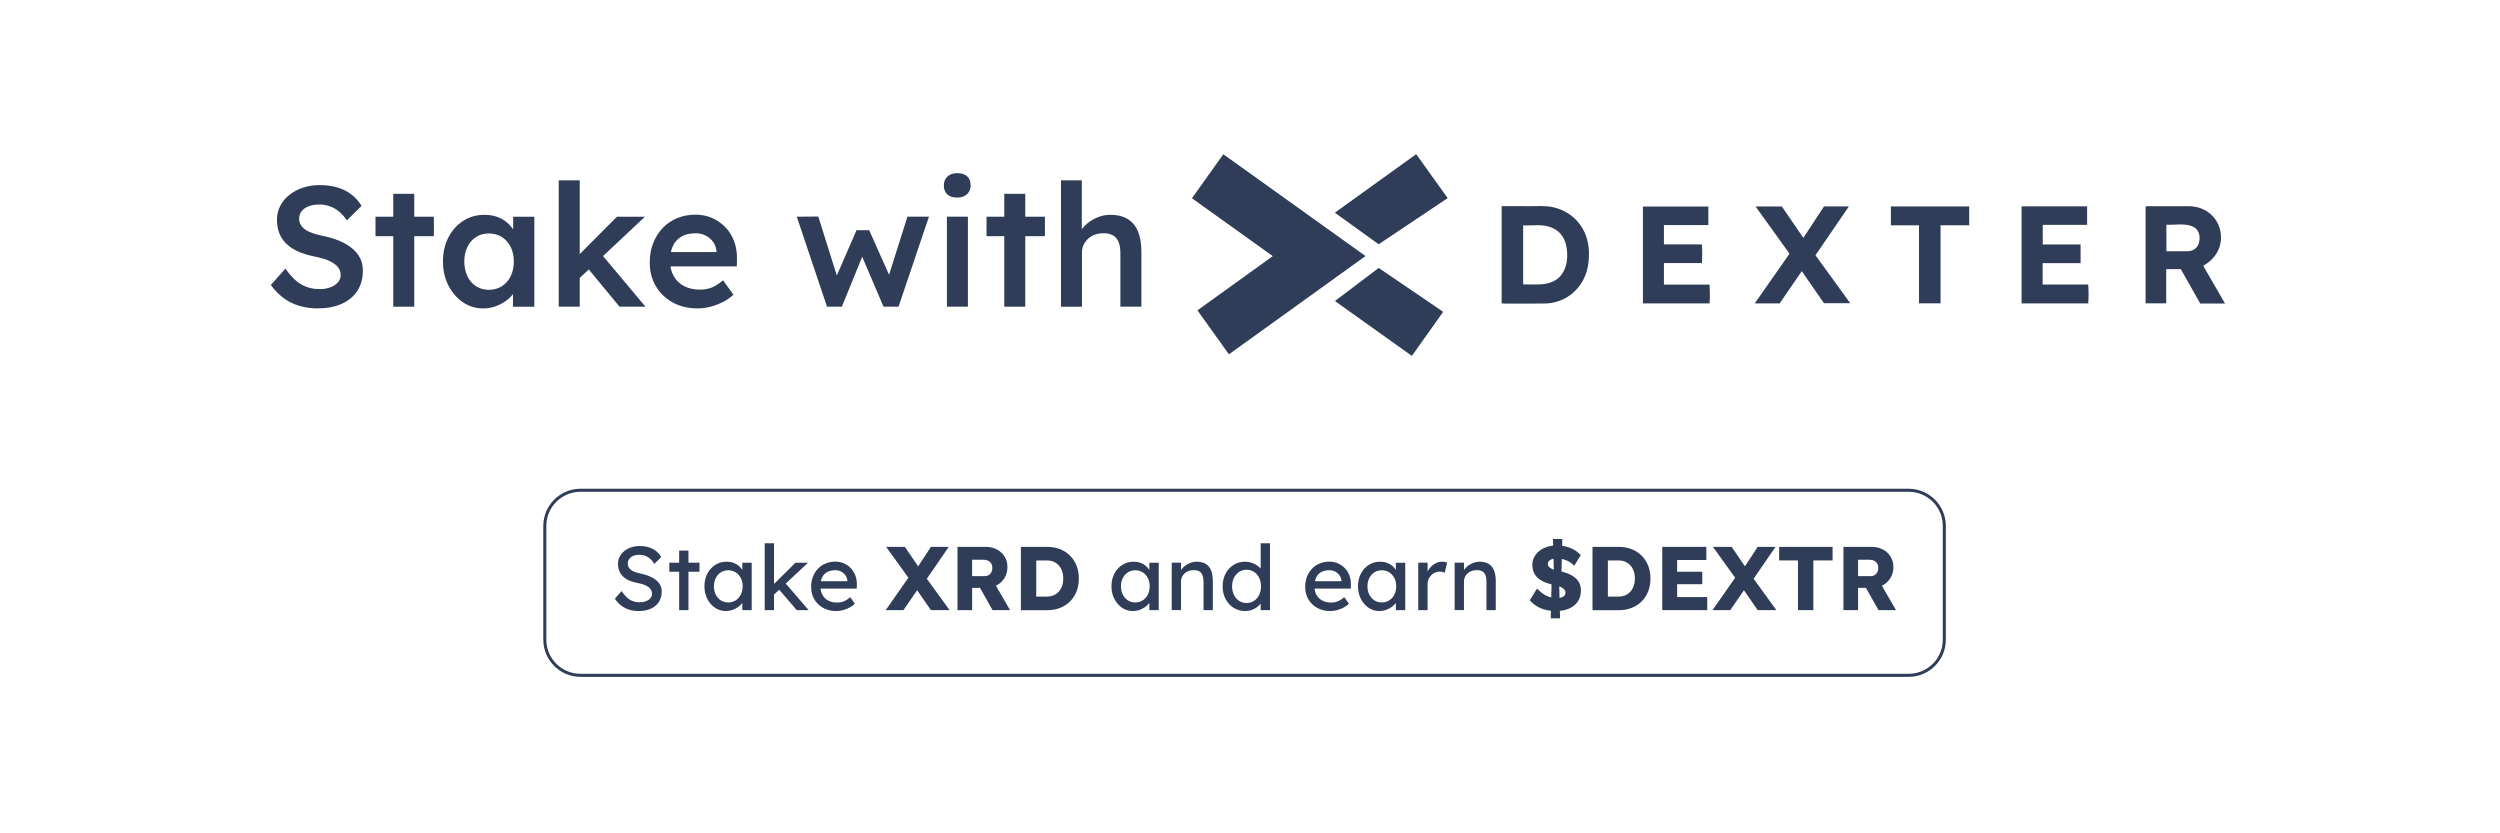 <svg width="600" height="200" viewBox="0 0 600 200" fill="none" xmlns="http://www.w3.org/2000/svg">
<path d="M294.937 85.029C292.412 81.504 289.936 78.046 287.386 74.482C293.408 70.15 299.371 65.858 305.465 61.473C298.963 56.816 292.582 52.241 286.07 47.58C288.581 44.059 291.057 40.582 293.597 37.018C304.975 45.161 316.265 53.246 327.726 61.453C316.756 69.344 305.898 77.153 294.942 85.034L294.937 85.029Z" fill="#2F3D58"/>
<path d="M360.391 49.475C362.566 49.475 364.664 49.451 366.762 49.485C368.748 49.514 370.749 49.291 372.72 49.728C377.751 50.849 381.102 54.919 381.335 60.183C381.412 61.994 381.262 63.776 380.684 65.505C379.213 69.914 375.299 72.799 370.651 72.847C367.495 72.881 364.339 72.862 361.187 72.862C360.944 72.862 360.701 72.828 360.395 72.803V49.475H360.391ZM365.557 68.258C367.349 68.224 369.03 68.389 370.705 68.151C373.449 67.763 375.255 66.122 375.881 63.485C376.139 62.397 376.192 61.29 376.085 60.188C375.852 57.721 374.871 55.686 372.477 54.652C370.263 53.695 367.922 54.181 365.557 54.098V68.263V68.258Z" fill="#2F3D58"/>
<path d="M528.059 72.853C526.475 70.051 524.941 67.331 523.392 64.588H519.891V72.799H514.938V49.612C515.263 49.398 515.603 49.48 515.923 49.48C519.021 49.476 522.124 49.471 525.223 49.48C528.86 49.485 531.822 51.612 532.74 54.866C533.692 58.255 532.351 61.562 529.243 63.5C529.107 63.583 528.981 63.684 528.792 63.825C530.511 66.802 532.22 69.759 534.007 72.853H528.063H528.059ZM519.934 60.3C521.663 60.3 523.314 60.309 524.965 60.3C526.451 60.285 527.495 59.455 527.792 58.1C528.161 56.395 527.612 54.944 526.233 54.361C524.193 53.506 522.056 54.05 519.934 53.919V60.305V60.3Z" fill="#2F3D58"/>
<path d="M330.878 58.624C327.376 56.104 323.948 53.632 320.359 51.049C326.896 46.348 333.33 41.72 339.89 37C342.406 40.516 344.892 43.983 347.442 47.547C341.891 51.257 336.423 54.914 330.878 58.624Z" fill="#2F3D58"/>
<path d="M330.886 64.307C336.039 67.813 341.152 71.294 346.363 74.839C343.857 78.37 341.4 81.827 338.85 85.416C332.712 81.036 326.628 76.699 320.383 72.246C323.933 69.561 327.376 66.958 330.882 64.307H330.886Z" fill="#2F3D58"/>
<path d="M399.352 68.312H410.283C410.4 69.871 410.395 71.318 410.293 72.813H394.297V49.562H410.006V54.011H399.342V58.663H408.438C408.583 60.207 408.54 61.596 408.472 63.135H399.347V68.307L399.352 68.312Z" fill="#2F3D58"/>
<path d="M485.185 49.523H500.908V53.967H490.259V58.677H499.34V63.15H490.235V68.292H501.176C501.282 69.88 501.287 71.322 501.176 72.808H485.18V49.523H485.185Z" fill="#2F3D58"/>
<path d="M427.106 72.822H421.133C423.974 68.762 426.717 64.843 429.485 60.886C426.78 57.122 424.105 53.403 421.332 49.552H427.64C429.291 51.965 431 54.461 432.802 57.088C434.526 54.466 436.157 51.98 437.765 49.537H443.733C441.009 53.519 438.377 57.365 435.711 61.26C438.474 65.067 441.213 68.85 444.053 72.769H437.75C436.046 70.311 434.273 67.747 432.423 65.076C430.617 67.709 428.873 70.253 427.111 72.822H427.106Z" fill="#2F3D58"/>
<path d="M460.562 54.078H453.812V49.547H472.605V54.068H465.734V72.798H460.562V54.082V54.078Z" fill="#2F3D58"/>
<path d="M76.349 74.019C74.683 74.019 73.153 73.806 71.76 73.383C70.366 72.961 69.108 72.325 67.991 71.48C66.87 70.635 65.874 69.61 65 68.406L68.482 64.472C69.822 66.332 71.133 67.614 72.415 68.323C73.697 69.032 75.144 69.387 76.761 69.387C77.689 69.387 78.539 69.241 79.301 68.955C80.064 68.668 80.666 68.27 81.103 67.765C81.54 67.26 81.758 66.677 81.758 66.022C81.758 65.555 81.671 65.128 81.491 64.73C81.311 64.337 81.044 63.977 80.69 63.666C80.335 63.351 79.898 63.059 79.379 62.788C78.859 62.516 78.272 62.282 77.616 62.088C76.96 61.899 76.237 61.719 75.445 61.554C73.945 61.253 72.629 60.85 71.512 60.345C70.39 59.84 69.448 59.213 68.686 58.461C67.918 57.708 67.36 56.863 67.005 55.921C66.651 54.979 66.471 53.906 66.471 52.702C66.471 51.497 66.739 50.395 67.273 49.38C67.807 48.37 68.535 47.496 69.468 46.758C70.395 46.02 71.478 45.447 72.707 45.039C73.935 44.631 75.261 44.422 76.684 44.422C78.296 44.422 79.738 44.611 81.005 44.995C82.278 45.379 83.395 45.947 84.366 46.694C85.337 47.447 86.133 48.355 86.765 49.419L83.239 52.901C82.691 52.056 82.079 51.352 81.394 50.788C80.709 50.23 79.971 49.802 79.18 49.516C78.388 49.229 77.553 49.084 76.679 49.084C75.693 49.084 74.838 49.22 74.115 49.492C73.391 49.764 72.823 50.152 72.415 50.662C72.007 51.167 71.799 51.774 71.799 52.488C71.799 53.036 71.92 53.517 72.168 53.945C72.415 54.367 72.76 54.746 73.212 55.071C73.663 55.397 74.241 55.688 74.955 55.931C75.664 56.178 76.47 56.397 77.373 56.586C78.874 56.887 80.229 57.29 81.433 57.795C82.637 58.3 83.657 58.903 84.507 59.597C85.352 60.291 85.998 61.088 86.435 61.977C86.872 62.865 87.09 63.856 87.09 64.948C87.09 66.832 86.643 68.454 85.76 69.804C84.871 71.159 83.623 72.194 82.011 72.917C80.398 73.641 78.514 74.005 76.353 74.005L76.349 74.019Z" fill="#2F3D58"/>
<path d="M90.117 56.682V52.011H104.132V56.682H90.117ZM94.381 73.606V46.514H99.421V73.606H94.381Z" fill="#2F3D58"/>
<path d="M115.942 74.02C114.165 74.02 112.553 73.529 111.105 72.543C109.658 71.558 108.498 70.222 107.624 68.528C106.75 66.833 106.312 64.905 106.312 62.749C106.312 60.593 106.75 58.665 107.624 56.97C108.498 55.275 109.687 53.95 111.188 52.993C112.688 52.036 114.383 51.56 116.272 51.56C117.365 51.56 118.36 51.716 119.264 52.032C120.167 52.347 120.958 52.789 121.638 53.362C122.323 53.935 122.886 54.591 123.338 55.329C123.789 56.067 124.095 56.858 124.26 57.708L123.153 57.422V52.012H128.238V73.612H123.114V68.45L124.304 68.246C124.115 68.984 123.765 69.703 123.26 70.397C122.755 71.096 122.129 71.708 121.376 72.243C120.623 72.777 119.793 73.204 118.875 73.534C117.957 73.864 116.981 74.025 115.942 74.025V74.02ZM117.336 69.552C118.511 69.552 119.55 69.266 120.448 68.693C121.347 68.12 122.051 67.318 122.561 66.294C123.066 65.269 123.318 64.089 123.318 62.749C123.318 61.409 123.066 60.277 122.561 59.267C122.056 58.257 121.352 57.465 120.448 56.888C119.545 56.31 118.506 56.028 117.336 56.028C116.165 56.028 115.131 56.315 114.242 56.888C113.354 57.461 112.664 58.252 112.174 59.267C111.683 60.277 111.436 61.438 111.436 62.749C111.436 64.06 111.683 65.269 112.174 66.294C112.664 67.318 113.354 68.12 114.242 68.693C115.131 69.266 116.161 69.552 117.336 69.552Z" fill="#2F3D58"/>
<path d="M134.094 73.606V43.275H139.134V73.606H134.094ZM138.809 67.012L137.823 62.297L148.069 52.011H154.79L138.804 67.012H138.809ZM148.686 73.606L140.737 63.977L144.301 60.942L154.916 73.606H148.686Z" fill="#2F3D58"/>
<path d="M167.461 74.019C165.193 74.019 163.192 73.543 161.454 72.586C159.72 71.629 158.366 70.323 157.394 68.672C156.423 67.021 155.938 65.127 155.938 62.995C155.938 61.301 156.209 59.756 156.758 58.363C157.302 56.969 158.064 55.76 159.031 54.735C160.002 53.711 161.163 52.919 162.513 52.356C163.867 51.797 165.349 51.516 166.961 51.516C168.379 51.516 169.704 51.788 170.938 52.336C172.166 52.885 173.235 53.628 174.133 54.57C175.031 55.512 175.726 56.634 176.202 57.931C176.678 59.227 176.906 60.64 176.877 62.175L176.838 63.937H159.337L158.395 60.495H172.618L171.962 61.189V60.286C171.88 59.441 171.608 58.693 171.142 58.052C170.676 57.411 170.083 56.906 169.36 56.537C168.636 56.168 167.835 55.983 166.961 55.983C165.62 55.983 164.494 56.245 163.581 56.76C162.663 57.28 161.974 58.023 161.512 58.994C161.046 59.965 160.818 61.174 160.818 62.621C160.818 64.069 161.109 65.229 161.697 66.268C162.284 67.308 163.115 68.104 164.198 68.667C165.276 69.226 166.538 69.507 167.99 69.507C169 69.507 169.928 69.342 170.778 69.017C171.623 68.687 172.54 68.104 173.526 67.254L176.027 70.736C175.289 71.421 174.449 71.998 173.507 72.479C172.565 72.955 171.574 73.334 170.535 73.606C169.496 73.878 168.471 74.014 167.461 74.014V74.019Z" fill="#2F3D58"/>
<path d="M198.482 73.605L191.227 52.006L196.389 51.967L201.225 67.375L200.322 67.293L205.566 55.245H208.602L213.972 67.293L212.909 67.414L217.784 52.006H222.946L215.652 73.605H212.044L206.513 60.654L207.29 60.737L202.046 73.605H198.482Z" fill="#2F3D58"/>
<path d="M229.719 47.418C228.709 47.418 227.922 47.165 227.364 46.66C226.805 46.155 226.523 45.437 226.523 44.509C226.523 43.635 226.81 42.926 227.383 42.377C227.956 41.833 228.738 41.557 229.719 41.557C230.758 41.557 231.554 41.809 232.118 42.314C232.676 42.819 232.958 43.553 232.958 44.509C232.958 45.354 232.671 46.053 232.098 46.597C231.525 47.146 230.734 47.418 229.719 47.418ZM227.257 73.607V52.007H232.297V73.607H227.257Z" fill="#2F3D58"/>
<path d="M236.766 56.682V52.011H250.78V56.682H236.766ZM241.024 73.606V46.514H246.065V73.606H241.024Z" fill="#2F3D58"/>
<path d="M254.633 73.606V43.275H259.635V56.43L258.692 56.921C258.964 55.935 259.499 55.042 260.29 54.236C261.082 53.429 262.024 52.779 263.116 52.288C264.209 51.798 265.331 51.55 266.477 51.55C268.118 51.55 269.487 51.875 270.595 52.536C271.702 53.191 272.537 54.177 273.096 55.488C273.654 56.8 273.936 58.441 273.936 60.407V73.606H268.895V60.777C268.895 59.684 268.744 58.776 268.443 58.052C268.142 57.329 267.676 56.795 267.05 56.455C266.423 56.115 265.656 55.955 264.753 55.984C264.015 55.984 263.34 56.1 262.723 56.333C262.106 56.566 261.577 56.892 261.125 57.319C260.674 57.742 260.319 58.227 260.062 58.776C259.8 59.325 259.673 59.922 259.673 60.578V73.611H254.633V73.606Z" fill="#2F3D58"/>
<path d="M458.087 162.443H139.306C134.392 162.443 130.391 158.441 130.391 153.527V126.217C130.391 121.302 134.392 117.301 139.306 117.301H458.087C463.001 117.301 467.002 121.302 467.002 126.217V153.527C467.002 158.441 463.001 162.443 458.087 162.443ZM139.306 118.029C134.79 118.029 131.119 121.7 131.119 126.217V153.527C131.119 158.043 134.79 161.714 139.306 161.714H458.087C462.603 161.714 466.274 158.043 466.274 153.527V126.217C466.274 121.7 462.603 118.029 458.087 118.029H139.306Z" fill="#2F3D58"/>
<path d="M153.296 146.65C152.47 146.65 151.708 146.543 151.008 146.325C150.304 146.106 149.673 145.781 149.1 145.339C148.527 144.897 148.017 144.353 147.57 143.703L149.173 141.857C149.882 142.867 150.562 143.572 151.212 143.96C151.863 144.349 152.635 144.548 153.534 144.548C154.082 144.548 154.582 144.46 155.029 144.285C155.476 144.111 155.83 143.873 156.093 143.572C156.355 143.271 156.481 142.921 156.481 142.532C156.481 142.27 156.437 142.027 156.35 141.794C156.263 141.561 156.132 141.352 155.947 141.168C155.767 140.978 155.534 140.809 155.253 140.648C154.971 140.488 154.641 140.347 154.267 140.226C153.888 140.104 153.456 139.998 152.965 139.91C152.184 139.75 151.504 139.541 150.926 139.284C150.348 139.021 149.862 138.696 149.474 138.308C149.085 137.919 148.794 137.472 148.605 136.972C148.415 136.472 148.323 135.914 148.323 135.292C148.323 134.67 148.459 134.122 148.726 133.602C148.993 133.083 149.362 132.631 149.833 132.247C150.304 131.864 150.858 131.567 151.494 131.359C152.13 131.15 152.815 131.043 153.553 131.043C154.335 131.043 155.049 131.145 155.699 131.344C156.35 131.543 156.928 131.849 157.433 132.242C157.938 132.641 158.36 133.126 158.691 133.704L157.044 135.331C156.753 134.855 156.428 134.452 156.068 134.127C155.704 133.801 155.311 133.554 154.874 133.388C154.442 133.223 153.975 133.141 153.485 133.141C152.922 133.141 152.431 133.228 152.009 133.403C151.591 133.578 151.261 133.821 151.023 134.131C150.785 134.442 150.664 134.806 150.664 135.224C150.664 135.53 150.722 135.807 150.838 136.059C150.955 136.312 151.13 136.535 151.368 136.729C151.606 136.924 151.926 137.098 152.334 137.249C152.737 137.4 153.223 137.536 153.786 137.652C154.582 137.827 155.291 138.045 155.913 138.312C156.535 138.58 157.064 138.895 157.496 139.255C157.928 139.614 158.258 140.022 158.482 140.469C158.705 140.915 158.817 141.401 158.817 141.921C158.817 142.892 158.594 143.727 158.147 144.436C157.7 145.145 157.064 145.689 156.238 146.072C155.413 146.456 154.432 146.645 153.291 146.645L153.296 146.65Z" fill="#2F3D58"/>
<path d="M160.633 137.215V135.045H167.878V137.215H160.633ZM162.998 146.432V132.141H165.231V146.432H162.998Z" fill="#2F3D58"/>
<path d="M174.181 146.651C173.239 146.651 172.384 146.388 171.612 145.869C170.84 145.349 170.218 144.64 169.757 143.742C169.296 142.843 169.062 141.833 169.062 140.707C169.062 139.58 169.296 138.551 169.767 137.657C170.238 136.769 170.874 136.069 171.675 135.564C172.476 135.059 173.38 134.807 174.375 134.807C174.967 134.807 175.511 134.894 176.002 135.069C176.492 135.244 176.924 135.487 177.294 135.797C177.663 136.108 177.964 136.467 178.206 136.87C178.444 137.274 178.595 137.711 178.653 138.172L178.153 137.997V135.049H180.406V146.437H178.153V143.727L178.673 143.577C178.585 143.965 178.41 144.349 178.143 144.713C177.876 145.082 177.536 145.412 177.124 145.699C176.711 145.985 176.254 146.218 175.759 146.393C175.259 146.568 174.734 146.655 174.186 146.655L174.181 146.651ZM174.768 144.587C175.448 144.587 176.046 144.422 176.57 144.087C177.094 143.752 177.497 143.295 177.794 142.707C178.09 142.12 178.24 141.455 178.24 140.702C178.24 139.949 178.09 139.308 177.794 138.73C177.497 138.152 177.09 137.696 176.57 137.366C176.05 137.036 175.448 136.866 174.768 136.866C174.089 136.866 173.516 137.031 173.001 137.366C172.486 137.701 172.083 138.152 171.787 138.73C171.491 139.308 171.34 139.969 171.34 140.702C171.34 141.435 171.486 142.125 171.787 142.707C172.083 143.295 172.486 143.752 173.001 144.087C173.516 144.417 174.103 144.587 174.768 144.587Z" fill="#2F3D58"/>
<path d="M183.531 146.432V130.383H185.765V146.432H183.531ZM185.571 142.877L185.464 140.449L190.908 135.049H193.923L185.571 142.877ZM191.209 146.432L186.916 141.421L188.499 139.969L194.074 146.432H191.209Z" fill="#2F3D58"/>
<path d="M200.684 146.65C199.513 146.65 198.474 146.403 197.571 145.903C196.668 145.402 195.959 144.723 195.444 143.853C194.929 142.984 194.672 141.989 194.672 140.862C194.672 139.964 194.818 139.148 195.104 138.41C195.391 137.672 195.794 137.031 196.308 136.492C196.823 135.948 197.435 135.53 198.154 135.234C198.867 134.938 199.644 134.787 200.485 134.787C201.223 134.787 201.907 134.928 202.544 135.21C203.18 135.491 203.733 135.88 204.204 136.37C204.675 136.861 205.035 137.443 205.287 138.118C205.54 138.793 205.661 139.527 205.647 140.318L205.627 141.27H196.323L195.823 139.493H203.694L203.369 139.862V139.342C203.325 138.866 203.165 138.439 202.893 138.065C202.616 137.691 202.272 137.395 201.854 137.176C201.436 136.958 200.98 136.851 200.489 136.851C199.708 136.851 199.052 137.001 198.518 137.298C197.984 137.594 197.576 138.026 197.304 138.599C197.027 139.172 196.891 139.876 196.891 140.711C196.891 141.508 197.056 142.197 197.391 142.785C197.721 143.373 198.193 143.824 198.8 144.14C199.407 144.46 200.106 144.616 200.902 144.616C201.465 144.616 201.99 144.524 202.476 144.334C202.961 144.145 203.486 143.805 204.049 143.314L205.176 144.897C204.831 145.242 204.403 145.548 203.908 145.81C203.413 146.073 202.883 146.277 202.325 146.427C201.767 146.578 201.223 146.655 200.689 146.655L200.684 146.65Z" fill="#2F3D58"/>
<path d="M212.567 146.432L218.356 138.167L221.328 139.881L216.836 146.432H212.562H212.567ZM223.416 146.432L218.71 139.624L212.679 131.252H217.171L221.77 137.978L227.908 146.437H223.416V146.432ZM222.114 139.381L219.167 137.735L223.416 131.252H227.689L222.114 139.386V139.381Z" fill="#2F3D58"/>
<path d="M229.797 146.432V131.252H236.629C237.596 131.252 238.475 131.461 239.266 131.878C240.053 132.296 240.674 132.874 241.121 133.602C241.568 134.331 241.791 135.161 241.791 136.084C241.791 137.006 241.568 137.895 241.121 138.653C240.674 139.41 240.058 140.007 239.276 140.44C238.494 140.872 237.615 141.09 236.629 141.09H233.313V146.427H229.797V146.432ZM233.308 138.279H236.299C236.673 138.279 237.003 138.196 237.285 138.031C237.567 137.866 237.785 137.628 237.936 137.327C238.086 137.021 238.164 136.676 238.164 136.288C238.164 135.899 238.076 135.554 237.902 135.258C237.727 134.962 237.479 134.734 237.154 134.573C236.828 134.413 236.435 134.336 235.974 134.336H233.308V138.284V138.279ZM238.212 146.432L234.352 139.58L238.125 139.036L242.418 146.432H238.212Z" fill="#2F3D58"/>
<path d="M245.016 146.432V131.252H251.372C252.484 131.252 253.504 131.436 254.432 131.806C255.359 132.175 256.155 132.699 256.83 133.379C257.505 134.059 258.02 134.86 258.379 135.787C258.739 136.715 258.923 137.73 258.923 138.847C258.923 139.964 258.744 140.983 258.379 141.916C258.02 142.848 257.501 143.649 256.83 144.324C256.16 144.999 255.359 145.519 254.432 145.888C253.504 146.257 252.489 146.442 251.372 146.442H245.016V146.432ZM248.701 143.917L248.201 143.178H251.26C251.868 143.178 252.411 143.072 252.887 142.863C253.363 142.654 253.771 142.363 254.111 141.984C254.451 141.61 254.713 141.153 254.903 140.619C255.092 140.085 255.184 139.493 255.184 138.842C255.184 138.191 255.092 137.599 254.903 137.065C254.713 136.53 254.451 136.074 254.111 135.7C253.771 135.326 253.363 135.03 252.887 134.821C252.411 134.612 251.868 134.505 251.26 134.505H248.138L248.701 133.811V143.917Z" fill="#2F3D58"/>
<path d="M271.868 146.651C270.926 146.651 270.072 146.388 269.299 145.869C268.527 145.349 267.906 144.64 267.444 143.742C266.983 142.843 266.75 141.833 266.75 140.707C266.75 139.58 266.983 138.551 267.454 137.657C267.925 136.769 268.561 136.069 269.363 135.564C270.164 135.059 271.067 134.807 272.063 134.807C272.655 134.807 273.199 134.894 273.689 135.069C274.18 135.244 274.612 135.487 274.981 135.797C275.35 136.108 275.651 136.467 275.894 136.87C276.132 137.274 276.282 137.711 276.341 138.172L275.841 137.997V135.049H278.094V146.437H275.841V143.727L276.36 143.577C276.273 143.965 276.098 144.349 275.831 144.713C275.564 145.082 275.224 145.412 274.811 145.699C274.398 145.985 273.942 146.218 273.447 146.393C272.946 146.568 272.422 146.655 271.873 146.655L271.868 146.651ZM272.456 144.587C273.136 144.587 273.733 144.422 274.257 144.087C274.782 143.752 275.185 143.295 275.481 142.707C275.777 142.12 275.928 141.455 275.928 140.702C275.928 139.949 275.777 139.308 275.481 138.73C275.185 138.152 274.777 137.696 274.257 137.366C273.738 137.036 273.136 136.866 272.456 136.866C271.776 136.866 271.203 137.031 270.688 137.366C270.174 137.701 269.77 138.152 269.474 138.73C269.178 139.308 269.027 139.969 269.027 140.702C269.027 141.435 269.173 142.125 269.474 142.707C269.77 143.295 270.174 143.752 270.688 144.087C271.203 144.417 271.791 144.587 272.456 144.587Z" fill="#2F3D58"/>
<path d="M281.211 146.432V135.045H283.445V137.385L283.056 137.647C283.202 137.142 283.484 136.676 283.901 136.249C284.319 135.822 284.819 135.477 285.397 135.21C285.975 134.943 286.567 134.807 287.174 134.807C288.043 134.807 288.762 134.977 289.345 135.317C289.923 135.656 290.355 136.171 290.646 136.866C290.938 137.56 291.078 138.434 291.078 139.488V146.427H288.845V139.638C288.845 138.988 288.757 138.449 288.582 138.021C288.408 137.594 288.141 137.283 287.781 137.089C287.422 136.895 286.97 136.812 286.436 136.841C286.004 136.841 285.606 136.909 285.241 137.045C284.877 137.181 284.566 137.376 284.299 137.618C284.032 137.866 283.823 138.148 283.673 138.473C283.522 138.798 283.445 139.148 283.445 139.527V146.422H281.211V146.432Z" fill="#2F3D58"/>
<path d="M298.873 146.651C297.834 146.651 296.902 146.393 296.086 145.883C295.27 145.369 294.624 144.669 294.144 143.781C293.668 142.892 293.43 141.877 293.43 140.731C293.43 139.585 293.663 138.575 294.134 137.681C294.605 136.793 295.241 136.094 296.052 135.579C296.863 135.064 297.781 134.807 298.805 134.807C299.369 134.807 299.913 134.899 300.442 135.079C300.971 135.258 301.442 135.506 301.865 135.817C302.282 136.128 302.612 136.467 302.85 136.837C303.088 137.206 303.21 137.579 303.21 137.953L302.559 137.997V130.383H304.793V146.432H302.559V143.722H302.991C302.991 144.067 302.875 144.412 302.646 144.752C302.413 145.092 302.107 145.407 301.724 145.694C301.34 145.985 300.898 146.214 300.403 146.388C299.903 146.563 299.393 146.651 298.873 146.651ZM299.174 144.718C299.854 144.718 300.452 144.543 300.976 144.198C301.496 143.854 301.903 143.378 302.2 142.78C302.496 142.183 302.646 141.498 302.646 140.731C302.646 139.964 302.496 139.284 302.2 138.682C301.903 138.08 301.496 137.609 300.976 137.259C300.456 136.914 299.854 136.739 299.174 136.739C298.495 136.739 297.897 136.914 297.373 137.259C296.853 137.604 296.445 138.08 296.149 138.682C295.853 139.284 295.702 139.964 295.702 140.731C295.702 141.498 295.853 142.183 296.149 142.78C296.445 143.378 296.853 143.854 297.373 144.198C297.892 144.543 298.495 144.718 299.174 144.718Z" fill="#2F3D58"/>
<path d="M319.254 146.65C318.084 146.65 317.044 146.403 316.141 145.903C315.238 145.402 314.529 144.723 314.014 143.853C313.5 142.984 313.242 141.989 313.242 140.862C313.242 139.964 313.388 139.148 313.674 138.41C313.961 137.672 314.364 137.031 314.879 136.492C315.393 135.948 316.005 135.53 316.724 135.234C317.438 134.938 318.215 134.787 319.055 134.787C319.793 134.787 320.478 134.928 321.114 135.21C321.75 135.491 322.304 135.88 322.775 136.37C323.246 136.861 323.605 137.443 323.858 138.118C324.11 138.793 324.231 139.527 324.217 140.318L324.197 141.27H314.893L314.393 139.493H322.265L321.939 139.862V139.342C321.896 138.866 321.735 138.439 321.463 138.065C321.187 137.691 320.842 137.395 320.424 137.176C320.007 136.958 319.55 136.851 319.06 136.851C318.278 136.851 317.622 137.001 317.088 137.298C316.554 137.594 316.146 138.026 315.874 138.599C315.597 139.172 315.461 139.876 315.461 140.711C315.461 141.508 315.627 142.197 315.962 142.785C316.292 143.373 316.763 143.824 317.37 144.14C317.977 144.46 318.676 144.616 319.473 144.616C320.036 144.616 320.56 144.524 321.046 144.334C321.531 144.145 322.056 143.805 322.619 143.314L323.746 144.897C323.401 145.242 322.974 145.548 322.478 145.81C321.983 146.073 321.454 146.277 320.895 146.427C320.337 146.578 319.793 146.655 319.259 146.655L319.254 146.65Z" fill="#2F3D58"/>
<path d="M331.032 146.651C330.09 146.651 329.236 146.388 328.463 145.869C327.691 145.349 327.07 144.64 326.608 143.742C326.147 142.843 325.914 141.833 325.914 140.707C325.914 139.58 326.147 138.551 326.618 137.657C327.089 136.769 327.725 136.069 328.527 135.564C329.328 135.059 330.231 134.807 331.227 134.807C331.819 134.807 332.363 134.894 332.853 135.069C333.344 135.244 333.776 135.487 334.145 135.797C334.514 136.108 334.815 136.467 335.058 136.87C335.296 137.274 335.446 137.711 335.505 138.172L335.005 137.997V135.049H337.258V146.437H335.005V143.727L335.524 143.577C335.437 143.965 335.262 144.349 334.995 144.713C334.728 145.082 334.388 145.412 333.975 145.699C333.562 145.985 333.106 146.218 332.611 146.393C332.11 146.568 331.586 146.655 331.037 146.655L331.032 146.651ZM331.62 144.587C332.3 144.587 332.897 144.422 333.421 144.087C333.946 143.752 334.349 143.295 334.645 142.707C334.941 142.12 335.092 141.455 335.092 140.702C335.092 139.949 334.941 139.308 334.645 138.73C334.349 138.152 333.941 137.696 333.421 137.366C332.902 137.036 332.3 136.866 331.62 136.866C330.94 136.866 330.367 137.031 329.852 137.366C329.338 137.701 328.935 138.152 328.638 138.73C328.342 139.308 328.192 139.969 328.192 140.702C328.192 141.435 328.337 142.125 328.638 142.707C328.935 143.295 329.338 143.752 329.852 144.087C330.367 144.417 330.955 144.587 331.62 144.587Z" fill="#2F3D58"/>
<path d="M340.377 146.432V135.045H342.63V138.624L342.412 137.754C342.572 137.206 342.844 136.705 343.223 136.259C343.606 135.812 344.048 135.457 344.543 135.195C345.044 134.933 345.558 134.807 346.092 134.807C346.34 134.807 346.573 134.826 346.797 134.87C347.02 134.913 347.2 134.962 347.326 135.02L346.738 137.448C346.564 137.375 346.374 137.312 346.165 137.264C345.957 137.215 345.748 137.186 345.549 137.186C345.16 137.186 344.786 137.264 344.432 137.414C344.077 137.565 343.766 137.779 343.499 138.046C343.232 138.313 343.019 138.624 342.858 138.978C342.698 139.332 342.62 139.721 342.62 140.139V146.427H340.367L340.377 146.432Z" fill="#2F3D58"/>
<path d="M349.117 146.432V135.045H351.351V137.385L350.962 137.647C351.108 137.142 351.39 136.676 351.807 136.249C352.225 135.822 352.725 135.477 353.303 135.21C353.881 134.943 354.473 134.807 355.08 134.807C355.95 134.807 356.668 134.977 357.251 135.317C357.829 135.656 358.261 136.171 358.552 136.866C358.844 137.56 358.985 138.434 358.985 139.488V146.427H356.751V139.638C356.751 138.988 356.663 138.449 356.489 138.021C356.314 137.594 356.047 137.283 355.687 137.089C355.328 136.895 354.876 136.812 354.342 136.841C353.91 136.841 353.512 136.909 353.148 137.045C352.783 137.181 352.473 137.376 352.206 137.618C351.939 137.866 351.73 138.148 351.579 138.473C351.429 138.798 351.351 139.148 351.351 139.527V146.422H349.117V146.432Z" fill="#2F3D58"/>
<path d="M373.481 146.652C372.063 146.652 370.839 146.433 369.805 145.991C368.77 145.549 367.887 144.913 367.148 144.073L368.882 141.252C369.693 142.092 370.48 142.684 371.247 143.029C372.014 143.374 372.815 143.549 373.656 143.549C374.044 143.549 374.399 143.5 374.719 143.398C375.035 143.296 375.282 143.15 375.457 142.951C375.632 142.757 375.719 142.514 375.719 142.223C375.719 142.004 375.666 141.81 375.559 141.635C375.452 141.461 375.302 141.31 375.112 141.179C374.923 141.048 374.7 140.931 374.442 140.82C374.18 140.713 373.908 140.616 373.617 140.538C373.325 140.46 373.029 140.392 372.728 140.334C371.601 140.086 370.669 139.756 369.941 139.338C369.212 138.921 368.664 138.396 368.304 137.765C367.945 137.134 367.76 136.396 367.76 135.541C367.76 134.861 367.916 134.235 368.226 133.667C368.537 133.094 368.955 132.603 369.484 132.19C370.014 131.778 370.621 131.462 371.315 131.239C372.009 131.015 372.733 130.903 373.486 130.903C374.714 130.903 375.812 131.093 376.783 131.467C377.749 131.841 378.618 132.428 379.386 133.225L377.822 135.784C377.244 135.191 376.593 134.749 375.87 134.463C375.146 134.172 374.389 134.031 373.592 134.031C373.16 134.031 372.786 134.084 372.476 134.191C372.165 134.298 371.922 134.453 371.747 134.648C371.572 134.842 371.485 135.08 371.485 135.352C371.485 135.599 371.558 135.808 371.703 135.978C371.849 136.153 372.043 136.308 372.291 136.444C372.539 136.58 372.82 136.697 373.136 136.789C373.456 136.881 373.787 136.959 374.131 137.017C374.928 137.178 375.647 137.386 376.288 137.649C376.929 137.911 377.487 138.226 377.958 138.6C378.429 138.974 378.788 139.421 379.041 139.936C379.293 140.45 379.42 141.048 379.42 141.723C379.42 142.777 379.162 143.67 378.652 144.403C378.138 145.132 377.438 145.69 376.55 146.074C375.661 146.457 374.636 146.647 373.481 146.647V146.652ZM372.179 148.405L372.417 138.319L374.175 139.033L374.413 148.4H372.179V148.405ZM374.714 139.057L372.956 138.343L372.718 129.34H374.952L374.714 139.057Z" fill="#2F3D58"/>
<path d="M382.203 146.432V131.252H388.56C389.672 131.252 390.692 131.436 391.619 131.806C392.547 132.175 393.343 132.699 394.018 133.379C394.693 134.059 395.208 134.86 395.567 135.787C395.926 136.715 396.111 137.73 396.111 138.847C396.111 139.964 395.931 140.983 395.567 141.916C395.208 142.848 394.688 143.649 394.018 144.324C393.348 144.999 392.547 145.519 391.619 145.888C390.692 146.257 389.677 146.442 388.56 146.442H382.203V146.432ZM385.889 143.917L385.389 143.178H388.448C389.055 143.178 389.599 143.072 390.075 142.863C390.551 142.654 390.959 142.363 391.299 141.984C391.638 141.61 391.901 141.153 392.09 140.619C392.279 140.085 392.372 139.493 392.372 138.842C392.372 138.191 392.279 137.599 392.09 137.065C391.901 136.53 391.638 136.074 391.299 135.7C390.959 135.326 390.551 135.03 390.075 134.821C389.599 134.612 389.055 134.505 388.448 134.505H385.326L385.889 133.811V143.917Z" fill="#2F3D58"/>
<path d="M398.942 146.432V131.252H409.524V134.399H402.516V143.29H409.737V146.437H398.938L398.942 146.432ZM400.676 140.207V137.215H408.548V140.207H400.676Z" fill="#2F3D58"/>
<path d="M410.997 146.432L416.785 138.167L419.757 139.881L415.266 146.432H410.992H410.997ZM421.841 146.432L417.135 139.624L411.104 131.252H415.596L420.194 137.978L426.332 146.437H421.841V146.432ZM420.539 139.381L417.592 137.735L421.841 131.252H426.114L420.539 139.386V139.381Z" fill="#2F3D58"/>
<path d="M431.511 146.432V134.505H427V131.252H439.82V134.505H435.202V146.432H431.516H431.511Z" fill="#2F3D58"/>
<path d="M442.422 146.432V131.252H449.254C450.221 131.252 451.1 131.461 451.891 131.878C452.678 132.296 453.299 132.874 453.746 133.602C454.193 134.331 454.416 135.161 454.416 136.084C454.416 137.006 454.193 137.895 453.746 138.653C453.299 139.41 452.683 140.007 451.901 140.44C451.119 140.872 450.24 141.09 449.254 141.09H445.938V146.427H442.422V146.432ZM445.933 138.279H448.924C449.298 138.279 449.628 138.196 449.91 138.031C450.192 137.866 450.41 137.628 450.561 137.327C450.711 137.021 450.789 136.676 450.789 136.288C450.789 135.899 450.701 135.554 450.527 135.258C450.352 134.962 450.104 134.734 449.779 134.573C449.453 134.413 449.06 134.336 448.599 134.336H445.933V138.284V138.279ZM450.837 146.432L446.977 139.58L450.75 139.036L455.043 146.432H450.837Z" fill="#2F3D58"/>
</svg>
